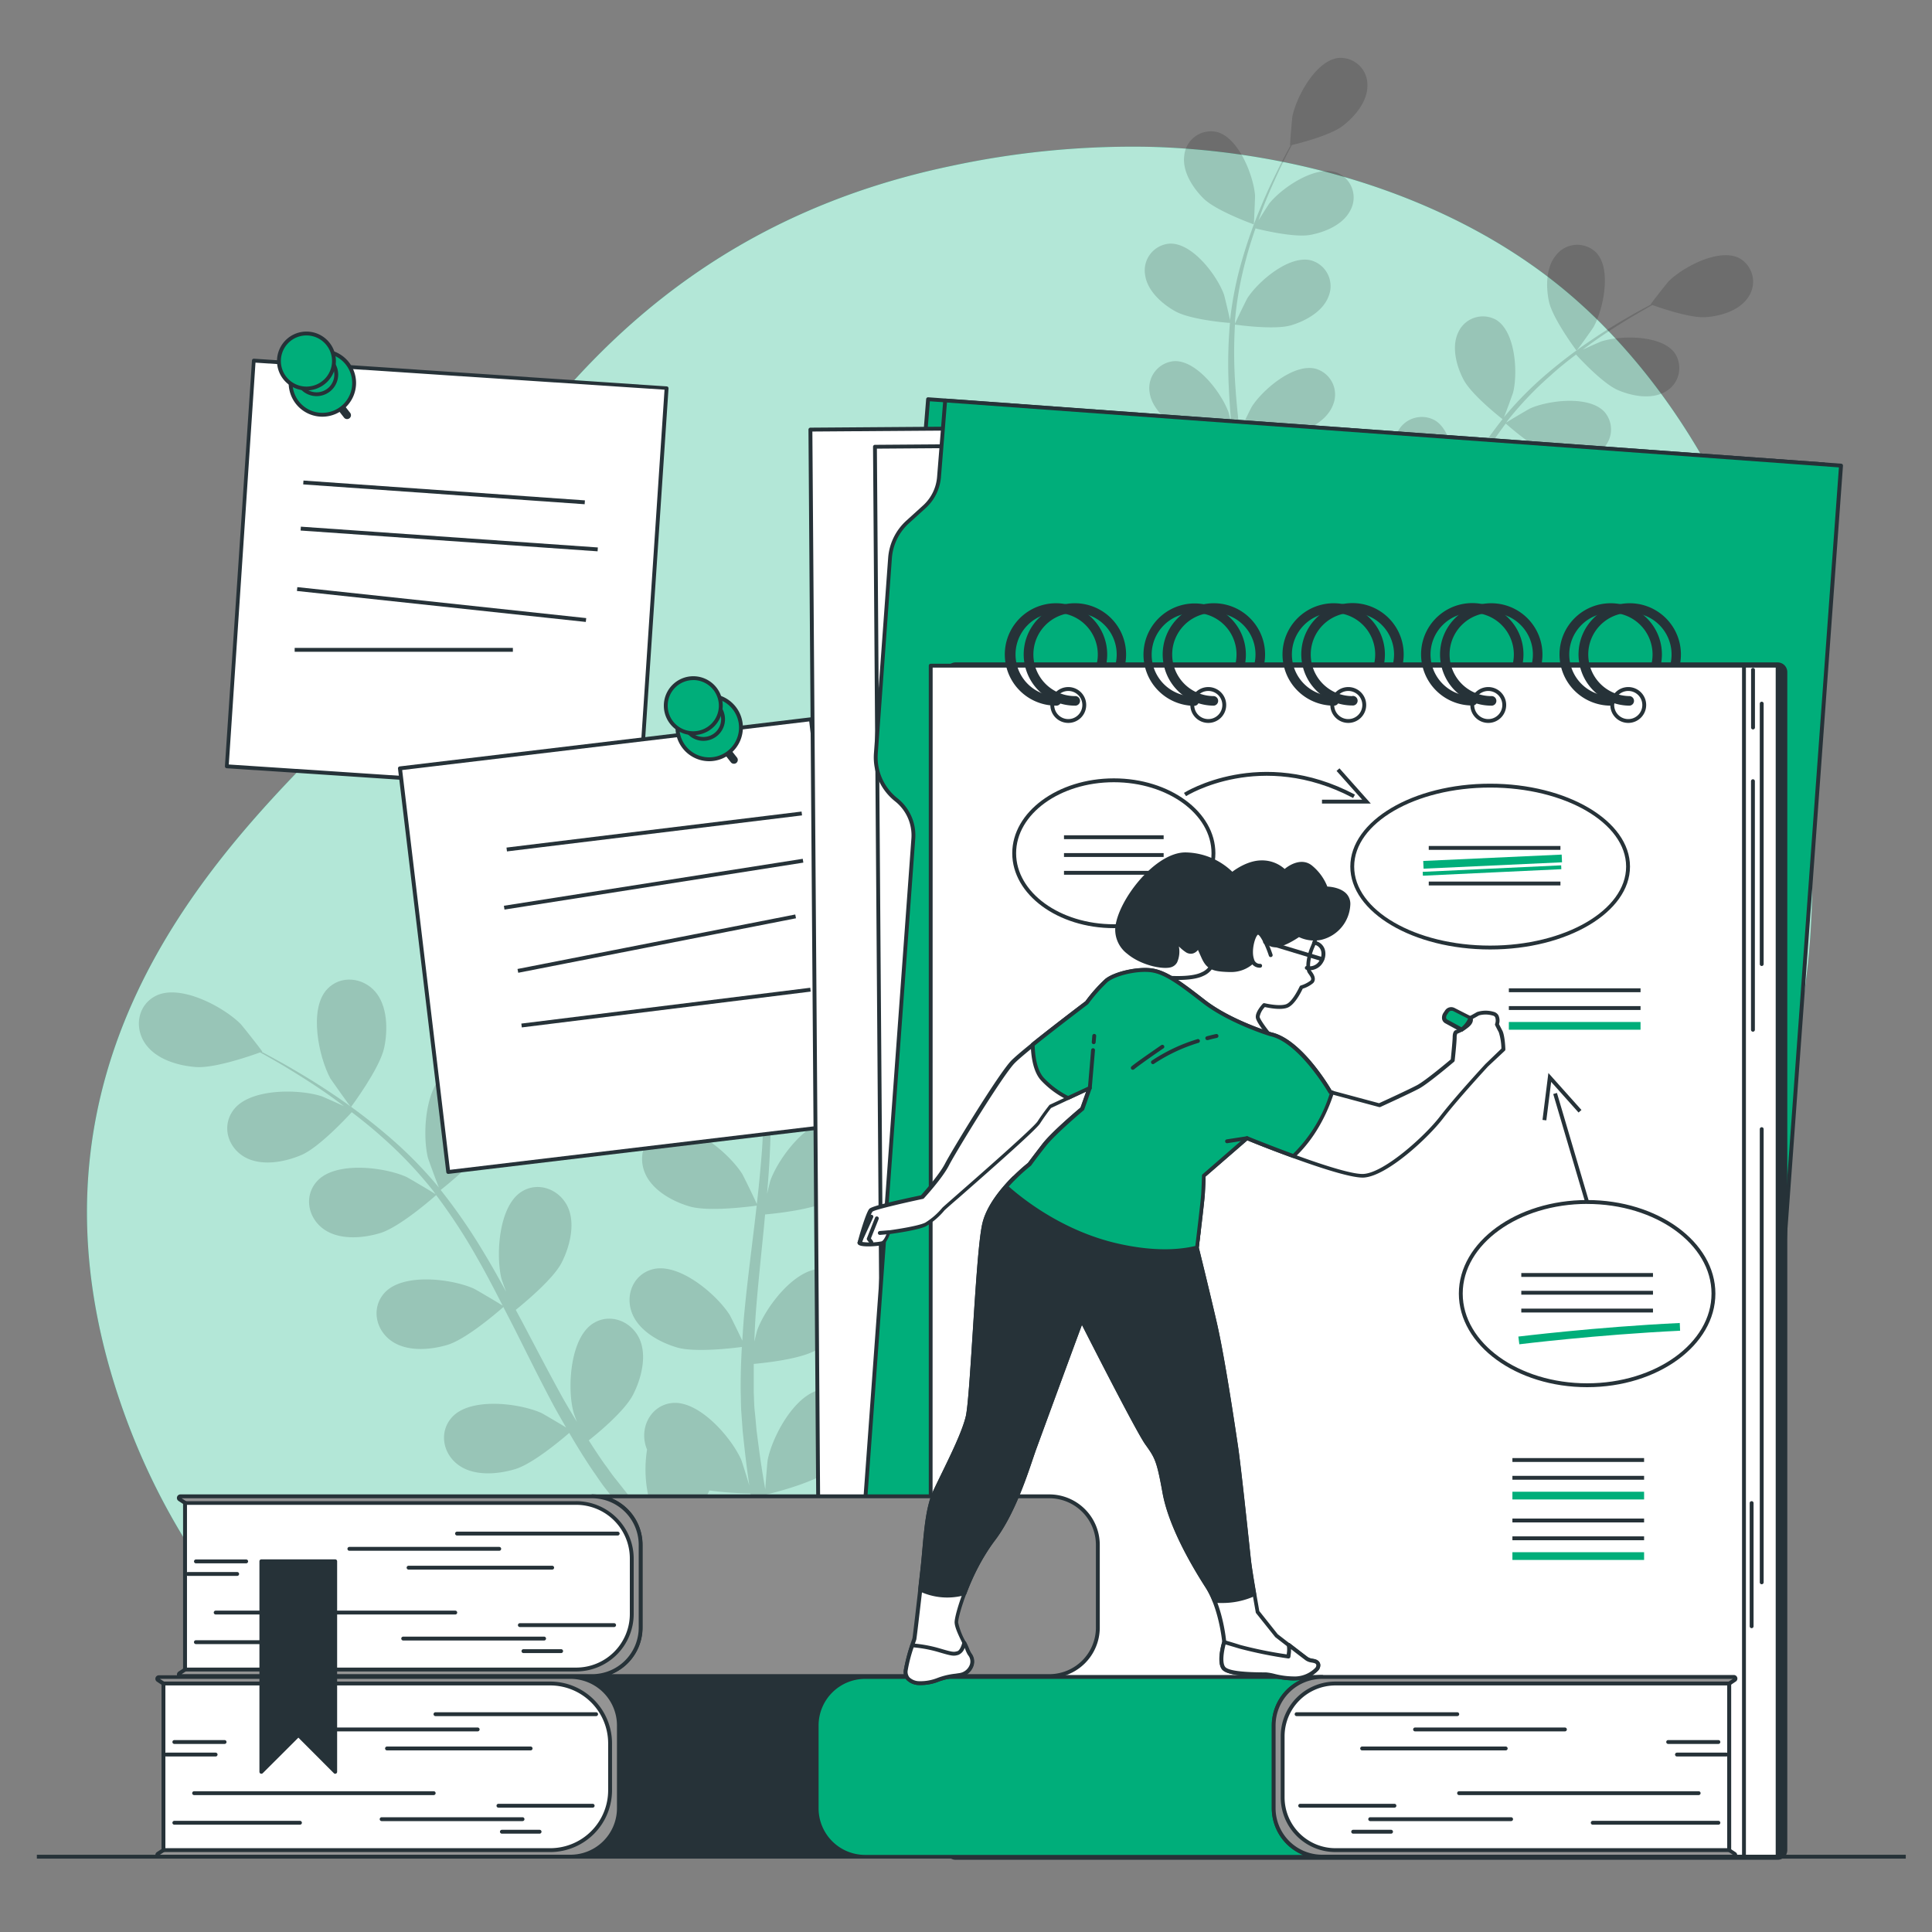 <svg xmlns="http://www.w3.org/2000/svg" viewBox="0 0 500 500"><rect x="0" y="0" width="500" height="500" fill="#808080" stroke="none"/><g id="freepik--background-simple--inject-227"><path d="M467.6,251.91c-4.93,41.8-24,90.41-62.14,112.73-57.59,33.75-52.77,85.64-165.19,108.2a231.3,231.3,0,0,1-49.85,4.71,194.65,194.65,0,0,1-24.46-2C94.51,465.12,46.43,415.46,28.79,355.5,5.58,276.66,51.93,225,82.65,193.94s53.23-128,163.57-151A223.75,223.75,0,0,1,297.45,38c39.26,1,82.08,13.86,111.71,40.76q3.33,3,6.5,6.28C456.84,127.33,474.34,194.92,467.6,251.91Z" style="fill:#00AE7A"></path><path d="M467.6,251.91c-4.93,41.8-24,90.41-62.14,112.73-57.59,33.75-52.77,85.64-165.19,108.2a231.3,231.3,0,0,1-49.85,4.71,194.65,194.65,0,0,1-24.46-2C94.51,465.12,46.43,415.46,28.79,355.5,5.58,276.66,51.93,225,82.65,193.94s53.23-128,163.57-151A223.75,223.75,0,0,1,297.45,38c39.26,1,82.08,13.86,111.71,40.76q3.33,3,6.5,6.28C456.84,127.33,474.34,194.92,467.6,251.91Z" style="fill:#fff;opacity:0.7"></path></g><g id="freepik--Floor--inject-227"><rect x="9.54" y="480.01" width="483.67" height="1" style="fill:#263238"></rect></g><g id="freepik--Plants--inject-227"><g style="opacity:0.15"><path d="M207,239.12c-3.94,3.88-15.63,8-15.64,8s-.41-8.53-.36-9.08c.5-6.29,5.18-18.14,12.06-19.76,5-1.16,9.38,2.55,10,7.39S210.38,235.81,207,239.12Z"></path><path d="M200,396.41c.05.28.11.54.16.82l-3.67,3.39c-.2-1.13-.41-2.28-.61-3.46-.58-3.35-1.13-6.94-1.67-10.64a89,89,0,0,1-10.64-.79c-2,4.95-9,12.55-9.91,13.52,2.28,2.45,4.53,4.8,6.69,7,1.48,1.51,2.91,2.95,4.31,4.33l-4.38,1.68c-1-1-1.95-2-2.95-3.11-2.33-2.47-4.78-5.16-7.26-7.95-1.14.74-10.51,6.69-15.65,7.43-4.67.67-10.8.23-14.34-3.28s-3.75-9.2.18-12.44c5.45-4.49,17.72-1,23,2.36.31.2,3.47,2.76,5.44,4.41-1-1.15-2-2.25-3-3.44-2-2.34-4-4.73-6.13-7.3q-1.47-1.92-3-3.87c-1-1.27-1.93-2.74-2.92-4.12-2.22-3.25-4.31-6.64-6.33-10.11-2.06,1.78-9.44,8-14,9.37s-10.63,1.87-14.67-1.06-5.1-8.53-1.71-12.33c4.71-5.27,17.36-3.71,23.13-1.16.36.16,4.29,2.47,6.43,3.77-1.21-2.09-2.42-4.18-3.57-6.34-3.31-6.23-6.47-12.64-9.66-19-1-1.95-2-3.89-3-5.83-.73.64-9.34,8.22-14.41,9.77-4.51,1.37-10.64,1.86-14.67-1.07s-5.1-8.53-1.71-12.33c4.71-5.27,17.35-3.71,23.12-1.15.44.19,6.09,3.51,7.49,4.42-2.18-4.27-4.39-8.52-6.74-12.61a147.11,147.11,0,0,0-10.47-16c-.34.3-9.29,8.25-14.49,9.83-4.51,1.37-10.63,1.87-14.67-1.06s-5.1-8.53-1.7-12.33c4.7-5.27,17.35-3.72,23.12-1.16.45.2,6.53,3.78,7.59,4.5-.23-.29-.42-.62-.65-.91A107.33,107.33,0,0,0,98.91,294.3c-2.62-2.36-5.26-4.47-7.88-6.47-1.51,1.65-8.52,9.13-13,11.07-4.33,1.86-10.37,3-14.7.55s-6-7.92-3-12.07c4.1-5.75,16.84-5.6,22.85-3.69.33.11,3.54,1.53,5.86,2.6-1.19-.88-2.41-1.81-3.57-2.64-4.35-3.1-8.53-5.67-12.24-7.92-2.13-1.26-4.07-2.36-5.91-3.37-2.33.85-11.77,4.14-16.59,3.79s-10.59-2.1-13.3-6.29-1.68-9.79,2.85-12.11c6.29-3.22,17.53,2.79,22,7.26.38.38,5.71,7.11,5.59,7.16l-.14.05c1.78.93,3.68,2,5.73,3.12,3.78,2.17,8,4.65,12.46,7.67a149.67,149.67,0,0,1,13.85,10.42,108.34,108.34,0,0,1,13.68,13.74c.05.05.09.12.14.18-.77-1.92-2.76-7.36-2.86-7.79-1.48-6.14-.73-18.86,5.3-22.54,4.34-2.66,9.7-.51,11.82,3.9s.57,10.43-1.6,14.62c-2.43,4.72-11.48,11.86-12.21,12.42a147.42,147.42,0,0,1,11.21,16.27c2,3.29,3.87,6.66,5.73,10.07-.62-1.68-1.16-3.19-1.21-3.41-1.48-6.13-.73-18.85,5.3-22.54,4.34-2.65,9.71-.5,11.82,3.9s.57,10.44-1.59,14.62-9.79,10.49-11.82,12.12c.69,1.31,1.41,2.62,2.1,3.93,3.33,6.32,6.62,12.64,10,18.75,1.2,2.15,2.46,4.22,3.72,6.3-.55-1.49-1-2.76-1-3-1.48-6.13-.73-18.85,5.3-22.54,4.35-2.65,9.71-.5,11.82,3.9s.57,10.44-1.59,14.63-9,9.87-11.46,11.81c1.35,2.09,2.7,4.19,4.11,6.16,1,1.32,1.85,2.65,2.92,3.93l3,3.8c2,2.34,4.12,4.78,6.16,7,1.41,1.56,2.78,3,4.16,4.51-1.22-2.12-3.53-6.34-3.68-6.71a32.51,32.51,0,0,1-1.58-16.31,9.08,9.08,0,0,1-.55-1.77c-1-4.78,1.95-9.74,7-10.28,7-.74,15.36,8.91,17.91,14.68.15.34,1.37,4.21,2.1,6.67-.2-1.51-.43-3-.62-4.53-.41-3.08-.73-6.16-1.09-9.48-.11-1.6-.23-3.22-.35-4.86s-.1-3.36-.16-5.05c-.06-3.94.07-7.92.29-11.94-2.69.36-12.28,1.47-16.82.12s-9.9-4.31-11.65-9,.46-9.93,5.38-11.22c6.83-1.8,16.53,6.47,19.93,11.79.21.33,2.22,4.42,3.28,6.69.15-2.41.29-4.82.53-7.26.67-7,1.57-14.12,2.43-21.2.27-2.17.51-4.33.76-6.49-1,.13-12.33,1.7-17.41.19-4.52-1.34-9.9-4.31-11.65-9s.45-9.93,5.38-11.22c6.83-1.8,16.52,6.47,19.92,11.79.26.4,3.14,6.29,3.8,7.82.55-4.77,1-9.53,1.35-14.24a146.83,146.83,0,0,0,.07-19.1c-.44.07-12.3,1.76-17.51.22-4.51-1.35-9.89-4.31-11.64-9s.45-9.92,5.37-11.22c6.84-1.8,16.53,6.48,19.93,11.79.27.42,3.36,6.76,3.84,7.94,0-.36,0-.75,0-1.12a108,108,0,0,0-3.39-18.84c-.88-3.42-1.92-6.64-3-9.74-2.18.54-12.15,2.91-17,2-4.63-.84-10.31-3.2-12.56-7.65s-.64-9.92,4.11-11.74c6.59-2.54,17.14,4.62,21.1,9.53.22.27,2.11,3.22,3.45,5.4-.51-1.4-1-2.85-1.52-4.18-1.92-5-4-9.43-5.84-13.36-1.08-2.22-2.1-4.21-3.07-6.06-2.41-.58-12.1-3.05-15.92-6s-7.68-7.59-7.63-12.58,4-9.1,9.06-8.53c7,.79,13.08,12,14.34,18.18.1.54.84,9.09.71,9.06l-.14,0c1,1.76,2,3.66,3.06,5.76,2,3.89,4.11,8.31,6.15,13.27a148.63,148.63,0,0,1,5.8,16.33,108.6,108.6,0,0,1,3.84,19c0,.07,0,.15,0,.23.42-2,1.76-7.66,1.92-8.08,2.15-5.93,9.79-16.13,16.85-15.88,5.09.19,8.38,4.94,7.71,9.77s-5.29,9-9.4,11.32c-4.64,2.6-16.12,3.56-17,3.63a147,147,0,0,1,.37,19.75c-.16,3.83-.44,7.69-.77,11.56.41-1.75.79-3.3.87-3.51,2.15-5.94,9.79-16.13,16.85-15.88,5.09.19,8.38,4.94,7.71,9.77s-5.28,9-9.39,11.32-14,3.35-16.54,3.58c-.15,1.49-.27,3-.42,4.45-.71,7.1-1.46,14.19-2,21.17-.18,2.45-.27,4.88-.37,7.31.37-1.55.69-2.85.76-3,2.15-5.93,9.8-16.13,16.86-15.87,5.08.18,8.37,4.93,7.7,9.77s-5.28,9-9.39,11.31-13,3.25-16.08,3.54c0,2.49,0,5,0,7.4.09,1.65.07,3.24.26,4.89s.31,3.25.46,4.86c.4,3.07.79,6.25,1.26,9.25.31,2.08.65,4.06,1,6.06.15-2.45.55-7.24.63-7.64,1.23-6.18,7.24-17.42,14.26-18.24,5-.59,9,3.61,9.09,8.49s-3.85,9.71-7.57,12.61c-4.09,3.19-14.85,5.82-16.19,6.14C198.78,390.18,199.36,393.39,200,396.41Z"></path><path d="M90.83,286.5c-.08.1-5-6.9-5.32-7.37-3-5.53-5.68-18-.84-23.14,3.49-3.71,9.23-3.05,12.43.64s3.31,9.91,2.33,14.52C98.28,276.57,90.83,286.49,90.83,286.5Z"></path></g><g style="opacity:0.15"><path d="M311.5,51.39c3.27,3.22,13,6.69,13,6.69s.34-7.09.3-7.54c-.42-5.22-4.31-15.07-10-16.41a6.94,6.94,0,0,0-8.31,6.13C305.92,44.37,308.71,48.64,311.5,51.39Z"></path><path d="M317.37,182c0,.24-.09.46-.13.69l3.05,2.81c.17-.94.33-1.89.5-2.87.48-2.79.94-5.77,1.39-8.83a75.48,75.48,0,0,0,8.84-.66c1.64,4.11,7.47,10.42,8.23,11.22-1.9,2-3.77,4-5.56,5.81-1.23,1.26-2.42,2.45-3.58,3.6l3.64,1.39,2.45-2.58c1.94-2.05,4-4.29,6-6.6.95.61,8.73,5.55,13,6.17,3.87.55,9,.19,11.91-2.73A6.94,6.94,0,0,0,367,179.1c-4.53-3.73-14.72-.87-19.13,2-.26.17-2.88,2.29-4.52,3.66.84-.95,1.66-1.86,2.51-2.85,1.7-1.94,3.33-3.93,5.1-6.07l2.47-3.21c.85-1.05,1.61-2.28,2.43-3.42,1.84-2.7,3.57-5.52,5.26-8.4,1.7,1.48,7.83,6.64,11.6,7.79s8.83,1.55,12.18-.89a7,7,0,0,0,1.42-10.24c-3.91-4.37-14.42-3.08-19.21-1-.3.14-3.56,2.05-5.34,3.13,1-1.74,2-3.47,3-5.26,2.76-5.18,5.38-10.5,8-15.81q1.22-2.43,2.45-4.84c.6.53,7.76,6.83,12,8.11,3.74,1.14,8.83,1.55,12.18-.88a7,7,0,0,0,1.42-10.24c-3.91-4.38-14.41-3.09-19.2-1-.36.16-5.06,2.92-6.22,3.67,1.81-3.55,3.64-7.07,5.59-10.47a122.46,122.46,0,0,1,8.7-13.27c.28.25,7.72,6.86,12,8.17,3.74,1.14,8.83,1.55,12.18-.88a6.94,6.94,0,0,0,1.42-10.24c-3.91-4.38-14.41-3.09-19.2-1-.38.16-5.43,3.13-6.31,3.74.19-.25.36-.52.55-.76a88,88,0,0,1,11-11.5c2.18-2,4.37-3.72,6.55-5.38,1.25,1.37,7.08,7.58,10.83,9.19,3.6,1.55,8.61,2.51,12.21.46a7,7,0,0,0,2.53-10c-3.41-4.78-14-4.65-19-3.06-.27.08-2.94,1.27-4.87,2.16,1-.74,2-1.51,3-2.2,3.61-2.57,7.08-4.71,10.17-6.57,1.76-1,3.38-2,4.9-2.8,1.94.7,9.78,3.43,13.78,3.14s8.8-1.74,11.05-5.22a7,7,0,0,0-2.37-10.06c-5.23-2.67-14.56,2.32-18.26,6-.32.32-4.75,5.91-4.65,6l.12,0c-1.48.77-3.06,1.62-4.76,2.59-3.14,1.8-6.66,3.87-10.34,6.37a123.94,123.94,0,0,0-11.51,8.65,91.43,91.43,0,0,0-11.36,11.41l-.12.16c.65-1.6,2.29-6.12,2.38-6.48,1.23-5.09.61-15.66-4.4-18.72a7,7,0,0,0-9.82,3.24c-1.79,3.74-.47,8.67,1.33,12.14,2,3.93,9.54,9.85,10.14,10.32a124.88,124.88,0,0,0-9.31,13.51c-1.64,2.73-3.21,5.54-4.75,8.37.51-1.4,1-2.65,1-2.84,1.23-5.09.6-15.65-4.4-18.71a7,7,0,0,0-9.82,3.23c-1.79,3.74-.47,8.67,1.32,12.15s8.13,8.71,9.82,10.06c-.58,1.09-1.17,2.17-1.75,3.27-2.76,5.24-5.49,10.49-8.33,15.56-1,1.79-2.05,3.51-3.09,5.24.45-1.24.82-2.29.86-2.46,1.23-5.09.61-15.66-4.4-18.72a7,7,0,0,0-9.82,3.24c-1.79,3.74-.47,8.67,1.33,12.14s7.51,8.21,9.51,9.82c-1.12,1.74-2.25,3.48-3.41,5.11-.82,1.09-1.54,2.21-2.43,3.26L348.59,174c-1.69,2-3.42,4-5.11,5.83-1.17,1.3-2.31,2.52-3.45,3.75,1-1.77,2.93-5.27,3.06-5.58a27.12,27.12,0,0,0,1.31-13.54,8.32,8.32,0,0,0,.45-1.47A7,7,0,0,0,339,154.4c-5.84-.61-12.75,7.4-14.87,12.19-.13.28-1.14,3.5-1.75,5.54.17-1.25.36-2.47.52-3.76.34-2.56.61-5.11.9-7.87.1-1.33.19-2.68.29-4s.09-2.79.14-4.2c.05-3.26-.06-6.57-.25-9.9,2.24.29,10.2,1.22,14,.09s8.22-3.58,9.68-7.45a7,7,0,0,0-4.47-9.33c-5.67-1.49-13.72,5.38-16.55,9.8-.17.27-1.84,3.67-2.72,5.55-.13-2-.25-4-.44-6-.56-5.84-1.3-11.73-2-17.61-.22-1.8-.42-3.6-.62-5.39.79.11,10.23,1.41,14.46.16,3.75-1.12,8.22-3.58,9.67-7.46a6.94,6.94,0,0,0-4.47-9.32c-5.67-1.49-13.72,5.38-16.54,9.79-.22.33-2.61,5.22-3.16,6.5-.45-4-.86-7.91-1.11-11.83A121.82,121.82,0,0,1,319.61,84c.37.06,10.22,1.46,14.54.18,3.75-1.12,8.22-3.58,9.67-7.46a6.93,6.93,0,0,0-4.46-9.32c-5.67-1.5-13.72,5.38-16.55,9.79-.22.35-2.79,5.61-3.19,6.6,0-.31,0-.63,0-.93a89.2,89.2,0,0,1,2.81-15.65c.73-2.84,1.6-5.51,2.49-8.1,1.81.45,10.09,2.42,14.11,1.69,3.85-.69,8.57-2.65,10.43-6.35a6.93,6.93,0,0,0-3.41-9.75c-5.48-2.11-14.23,3.84-17.52,7.91-.18.23-1.75,2.68-2.87,4.49.42-1.16.84-2.37,1.27-3.47,1.59-4.14,3.3-7.83,4.85-11.09.89-1.85,1.74-3.5,2.54-5,2-.48,10.06-2.53,13.23-5s6.38-6.3,6.33-10.44A6.94,6.94,0,0,0,346.39,15c-5.83.65-10.86,10-11.91,15.1-.09.44-.69,7.54-.59,7.52l.12,0c-.81,1.46-1.65,3-2.54,4.79-1.62,3.23-3.42,6.9-5.11,11a123.23,123.23,0,0,0-4.82,13.56,91.06,91.06,0,0,0-3.19,15.78,1.34,1.34,0,0,1,0,.2c-.34-1.69-1.46-6.37-1.59-6.72-1.78-4.92-8.13-13.39-14-13.18a6.94,6.94,0,0,0-6.4,8.12c.56,4.1,4.38,7.48,7.8,9.39,3.85,2.16,13.39,3,14.15,3a122.18,122.18,0,0,0-.31,16.4c.14,3.18.37,6.39.65,9.6-.35-1.45-.67-2.74-.73-2.92-1.79-4.92-8.13-13.39-14-13.18a7,7,0,0,0-6.4,8.11c.57,4.11,4.39,7.49,7.8,9.4s11.59,2.78,13.74,3c.12,1.23.22,2.46.35,3.69.59,5.9,1.21,11.79,1.63,17.58.16,2,.23,4.06.31,6.07-.31-1.28-.58-2.36-.63-2.52-1.79-4.93-8.14-13.4-14-13.19a7,7,0,0,0-6.4,8.12c.57,4.1,4.39,7.49,7.8,9.4s10.8,2.69,13.35,2.94c0,2.06,0,4.13,0,6.14-.08,1.37-.06,2.69-.22,4.06s-.25,2.7-.37,4c-.34,2.56-.67,5.2-1.06,7.69-.25,1.73-.53,3.37-.8,5-.13-2-.46-6-.53-6.34-1-5.14-6-14.47-11.84-15.15a6.94,6.94,0,0,0-7.55,7.05c-.07,4.14,3.2,8.07,6.28,10.47,3.4,2.65,12.34,4.84,13.45,5.1C318.34,176.84,317.86,179.51,317.37,182Z"></path><path d="M408,90.74c.07.08,4.2-5.73,4.42-6.12,2.53-4.59,4.72-15,.7-19.22a6.94,6.94,0,0,0-10.32.53c-2.72,3.13-2.75,8.23-1.94,12.06C401.81,82.49,408,90.73,408,90.74Z"></path></g></g><g id="freepik--Notes--inject-227"><rect x="62.05" y="96.79" width="107.09" height="105.2" transform="translate(10.16 -7.33) rotate(3.8)" style="fill:#fff"></rect><path d="M165.54,205.92h0l-106.86-7.1a.5.5,0,0,1-.47-.53l7-105a.47.47,0,0,1,.17-.34.48.48,0,0,1,.36-.12L172.55,100a.49.49,0,0,1,.46.53l-7,105a.51.51,0,0,1-.17.35A.5.5,0,0,1,165.54,205.92ZM59.21,197.85l105.86,7,6.91-104-105.86-7Z" style="fill:#263238"></path><rect x="114.43" y="90.92" width="1" height="73.02" transform="translate(-20.27 233.12) rotate(-85.97)" style="fill:#263238"></rect><rect x="115.07" y="100.88" width="1" height="76.86" transform="matrix(0.07, -1, 1, 0.07, -31.14, 245.31)" style="fill:#263238"></rect><rect x="113.79" y="118.88" width="1" height="75.19" transform="translate(-53.49 253.41) rotate(-83.88)" style="fill:#263238"></rect><rect x="76.26" y="167.68" width="56.47" height="1" style="fill:#263238"></rect><rect x="109.39" y="192.13" width="107.09" height="105.2" transform="translate(-27.88 21.06) rotate(-6.81)" style="fill:#fff"></rect><path d="M116,303.8a.5.5,0,0,1-.5-.44L103,198.91a.53.53,0,0,1,.1-.37.58.58,0,0,1,.34-.19l106.34-12.7a.49.49,0,0,1,.55.44l12.48,104.45a.5.5,0,0,1-.1.37.52.52,0,0,1-.34.18L116.07,303.8ZM104.08,199.29l12.36,103.46,105.35-12.59L209.43,186.7Z" style="fill:#263238"></path><rect x="130.85" y="214.69" width="76.93" height="1" transform="translate(-24.82 22.1) rotate(-6.96)" style="fill:#263238"></rect><rect x="130.01" y="228.33" width="78.29" height="1" transform="translate(-33.47 29.03) rotate(-8.93)" style="fill:#263238"></rect><rect x="133.33" y="243.73" width="73.25" height="1" transform="translate(-43.83 37.27) rotate(-11.1)" style="fill:#263238"></rect><rect x="134.69" y="260.26" width="75.34" height="1" transform="translate(-30.78 23.2) rotate(-7.07)" style="fill:#263238"></rect><path d="M89.83,108.46a1,1,0,0,1-.79-.38L86.63,105a1,1,0,0,1,1.57-1.24l2.41,3.07a1,1,0,0,1-.16,1.41A1,1,0,0,1,89.83,108.46Z" style="fill:#263238"></path><circle cx="83.43" cy="99.12" r="8.22" transform="translate(-45.65 88.03) rotate(-45)" style="fill:#00AE7A"></circle><path d="M83.43,107.84a8.72,8.72,0,1,1,8.72-8.72A8.74,8.74,0,0,1,83.43,107.84Zm0-16.44a7.72,7.72,0,1,0,7.72,7.72A7.73,7.73,0,0,0,83.43,91.4Z" style="fill:#263238"></path><path d="M87,96.94a5.09,5.09,0,1,1-5.08-5.09A5.08,5.08,0,0,1,87,96.94Z" style="fill:#00AE7A"></path><path d="M81.94,102.52a5.59,5.59,0,1,1,5.58-5.58A5.59,5.59,0,0,1,81.94,102.52Zm0-10.17a4.59,4.59,0,1,0,4.58,4.59A4.6,4.6,0,0,0,81.94,92.35Z" style="fill:#263238"></path><path d="M86.43,93.43a7.13,7.13,0,1,1-7.13-7.12A7.13,7.13,0,0,1,86.43,93.43Z" style="fill:#00AE7A"></path><path d="M79.3,101.05a7.62,7.62,0,1,1,7.63-7.62A7.63,7.63,0,0,1,79.3,101.05Zm0-14.24a6.62,6.62,0,1,0,6.63,6.62A6.63,6.63,0,0,0,79.3,86.81Z" style="fill:#263238"></path><path d="M189.94,197.66a1,1,0,0,1-.79-.38l-2.41-3.07a1,1,0,1,1,1.57-1.23l2.42,3.07a1,1,0,0,1-.17,1.4A1,1,0,0,1,189.94,197.66Z" style="fill:#263238"></path><circle cx="183.55" cy="188.32" r="8.22" transform="translate(-42.02 323.5) rotate(-76.67)" style="fill:#00AE7A"></circle><path d="M183.55,197a8.72,8.72,0,1,1,8.71-8.72A8.73,8.73,0,0,1,183.55,197Zm0-16.44a7.72,7.72,0,1,0,7.71,7.72A7.72,7.72,0,0,0,183.55,180.6Z" style="fill:#263238"></path><path d="M187.13,186.14a5.09,5.09,0,1,1-5.08-5.09A5.07,5.07,0,0,1,187.13,186.14Z" style="fill:#00AE7A"></path><path d="M182.05,191.73a5.59,5.59,0,1,1,5.58-5.59A5.6,5.6,0,0,1,182.05,191.73Zm0-10.18a4.59,4.59,0,1,0,4.58,4.59A4.6,4.6,0,0,0,182.05,181.55Z" style="fill:#263238"></path><path d="M186.54,182.63a7.13,7.13,0,1,1-7.12-7.12A7.12,7.12,0,0,1,186.54,182.63Z" style="fill:#00AE7A"></path><path d="M179.42,190.25a7.62,7.62,0,1,1,7.62-7.62A7.62,7.62,0,0,1,179.42,190.25Zm0-14.24a6.62,6.62,0,1,0,6.62,6.62A6.63,6.63,0,0,0,179.42,176Z" style="fill:#263238"></path></g><g id="freepik--Folder--inject-227"><path d="M240.19,103.32l-1.59,19.77a11.76,11.76,0,0,1-3.81,7.76l-4.31,3.91a14,14,0,0,0-4.56,9.35l-3.67,50.57a14,14,0,0,0,5.27,12h0a11.72,11.72,0,0,1,4.42,10.06L214.11,462,446,478.89,472,120.17Z" style="fill:#00AE7A"></path><path d="M446,479.39h0L214.07,462.53a.51.51,0,0,1-.34-.17.48.48,0,0,1-.12-.36l17.84-245.29a11.27,11.27,0,0,0-4.24-9.64,14.48,14.48,0,0,1-5.46-12.42l3.67-50.57a14.49,14.49,0,0,1,4.72-9.69l4.31-3.91a11.24,11.24,0,0,0,3.65-7.43l1.59-19.77a.5.5,0,0,1,.54-.46l231.84,16.86a.51.51,0,0,1,.47.53L446.45,478.93A.5.5,0,0,1,446,479.39ZM214.64,461.57l230.85,16.79,26-357.72L240.65,103.85l-1.55,19.28a12.17,12.17,0,0,1-4,8.09l-4.31,3.91a13.44,13.44,0,0,0-4.39,9l-3.67,50.57a13.47,13.47,0,0,0,5.08,11.57,12.23,12.23,0,0,1,4.61,10.49Z" style="fill:#263238"></path><rect x="210.95" y="110.91" width="79.58" height="335.99" transform="translate(-2.02 1.83) rotate(-0.42)" style="fill:#fff"></rect><path d="M212.17,447.68a.5.5,0,0,1-.5-.5l-2.44-336a.51.51,0,0,1,.5-.5l79.58-.58a.67.67,0,0,1,.35.15.51.51,0,0,1,.15.35l2.44,336a.51.51,0,0,1-.5.5l-79.57.58Zm-1.93-336,2.43,335,78.57-.57-2.43-335Z" style="fill:#263238"></path><rect x="227.66" y="115.34" width="79.58" height="335.99" transform="translate(-2.05 1.95) rotate(-0.42)" style="fill:#fff"></rect><path d="M228.88,452.11a.49.49,0,0,1-.5-.49l-2.44-336a.5.5,0,0,1,.14-.35.49.49,0,0,1,.36-.15l79.57-.58h0a.5.5,0,0,1,.5.5L309,451a.52.52,0,0,1-.14.36.53.53,0,0,1-.36.15l-79.57.57Zm-1.94-336,2.43,335,78.58-.57-2.43-335Z" style="fill:#263238"></path><path d="M244.61,103.64,243,123.41a11.76,11.76,0,0,1-3.81,7.76l-4.31,3.91a14.08,14.08,0,0,0-4.56,9.36L226.67,195a14,14,0,0,0,5.27,12h0a11.76,11.76,0,0,1,4.43,10.06L218.53,462.35l231.84,16.86L476.46,120.5Z" style="fill:#00AE7A"></path><path d="M450.37,479.71h0L218.49,462.85a.51.51,0,0,1-.34-.17.52.52,0,0,1-.12-.36L235.87,217a11.24,11.24,0,0,0-4.24-9.63A14.5,14.5,0,0,1,226.17,195l3.68-50.57a14.45,14.45,0,0,1,4.71-9.69l4.31-3.91a11.19,11.19,0,0,0,3.65-7.42l1.59-19.78a.5.5,0,0,1,.54-.46L476.49,120a.5.5,0,0,1,.47.53L450.87,479.25A.5.5,0,0,1,450.37,479.71Zm-231.3-17.82,230.84,16.79,26-357.72L245.07,104.17l-1.55,19.29a12.17,12.17,0,0,1-4,8.08l-4.31,3.91a13.53,13.53,0,0,0-4.39,9L227.17,195a13.47,13.47,0,0,0,5.08,11.57,12.23,12.23,0,0,1,4.61,10.49Z" style="fill:#263238"></path></g><g id="freepik--Notebook--inject-227"><rect x="247.33" y="173.93" width="212.72" height="304.88" style="fill:#fff"></rect><path d="M460.05,481.31H247.33a2.5,2.5,0,0,1-2.5-2.5V173.93a2.5,2.5,0,0,1,2.5-2.5H460.05a2.5,2.5,0,0,1,2.5,2.5V478.81A2.5,2.5,0,0,1,460.05,481.31Zm-210.22-5H457.55V176.43H249.83Z" style="fill:#263238"></path><rect x="249.59" y="172.28" width="210.46" height="308.23" style="fill:#fff"></rect><path d="M460.05,481H249.59a.5.5,0,0,1-.5-.5V172.28a.5.5,0,0,1,.5-.5H460.05a.5.5,0,0,1,.5.5V480.51A.5.5,0,0,1,460.05,481Zm-210-1H459.55V172.78H250.09Z" style="fill:#263238"></path><path d="M453.68,188.78a.5.5,0,0,1-.5-.5V173.35a.5.5,0,0,1,.5-.5.51.51,0,0,1,.5.5v14.93A.51.51,0,0,1,453.68,188.78Z" style="fill:#263238"></path><path d="M455.93,250a.5.5,0,0,1-.5-.5V182.1a.51.51,0,0,1,.5-.5.5.5,0,0,1,.5.5v67.41A.5.5,0,0,1,455.93,250Z" style="fill:#263238"></path><path d="M453.66,267a.5.5,0,0,1-.5-.5V202.17a.5.5,0,0,1,.5-.5.5.5,0,0,1,.5.5v64.32A.5.5,0,0,1,453.66,267Z" style="fill:#263238"></path><path d="M455.93,410a.5.5,0,0,1-.5-.5V292.22a.51.51,0,0,1,.5-.5.5.5,0,0,1,.5.5V409.54A.5.5,0,0,1,455.93,410Z" style="fill:#263238"></path><path d="M453.32,421.37a.5.5,0,0,1-.5-.5V389a.5.5,0,0,1,1,0v31.91A.5.5,0,0,1,453.32,421.37Z" style="fill:#263238"></path><rect x="240.87" y="172.28" width="210.46" height="308.23" style="fill:#fff"></rect><path d="M451.34,481H240.87a.5.5,0,0,1-.5-.5V172.28a.5.5,0,0,1,.5-.5H451.34a.5.5,0,0,1,.5.5V480.51A.5.5,0,0,1,451.34,481Zm-210-1H450.84V172.78H241.37Z" style="fill:#263238"></path><circle cx="276.48" cy="182.45" r="4.13" style="fill:#fff"></circle><path d="M276.48,187.09a4.64,4.64,0,1,1,4.63-4.64A4.63,4.63,0,0,1,276.48,187.09Zm0-8.27a3.64,3.64,0,1,0,3.63,3.63A3.64,3.64,0,0,0,276.48,178.82Z" style="fill:#263238"></path><circle cx="312.71" cy="182.45" r="4.13" style="fill:#fff"></circle><path d="M312.71,187.09a4.64,4.64,0,1,1,4.63-4.64A4.63,4.63,0,0,1,312.71,187.09Zm0-8.27a3.64,3.64,0,1,0,3.63,3.63A3.64,3.64,0,0,0,312.71,178.82Z" style="fill:#263238"></path><circle cx="348.94" cy="182.45" r="4.13" style="fill:#fff"></circle><path d="M348.94,187.09a4.64,4.64,0,1,1,4.63-4.64A4.64,4.64,0,0,1,348.94,187.09Zm0-8.27a3.64,3.64,0,1,0,3.63,3.63A3.64,3.64,0,0,0,348.94,178.82Z" style="fill:#263238"></path><circle cx="385.17" cy="182.45" r="4.13" style="fill:#fff"></circle><path d="M385.17,187.09a4.64,4.64,0,1,1,4.63-4.64A4.63,4.63,0,0,1,385.17,187.09Zm0-8.27a3.64,3.64,0,1,0,3.63,3.63A3.64,3.64,0,0,0,385.17,178.82Z" style="fill:#263238"></path><circle cx="421.4" cy="182.45" r="4.13" style="fill:#fff"></circle><path d="M421.4,187.09a4.64,4.64,0,1,1,4.63-4.64A4.64,4.64,0,0,1,421.4,187.09Zm0-8.27a3.64,3.64,0,1,0,3.63,3.63A3.64,3.64,0,0,0,421.4,178.82Z" style="fill:#263238"></path><path d="M273.33,158.6a10.78,10.78,0,0,1,10.78,10.77,10.51,10.51,0,0,1-.22,2.17,1.18,1.18,0,0,0,.05.65h2.33c0-.05,0-.1,0-.15a13.25,13.25,0,1,0-13,10.58,1.24,1.24,0,1,0,0-2.47,10.78,10.78,0,0,1,0-21.55Z" style="fill:#263238"></path><path d="M278.25,180.15A10.78,10.78,0,1,1,289,169.37a10.68,10.68,0,0,1-.22,2.18,1.26,1.26,0,0,0,.05.64h2.33c0-.05,0-.1,0-.15a13.25,13.25,0,1,0-13,10.58,1.24,1.24,0,1,0,0-2.47Z" style="fill:#263238"></path><path d="M309.23,158.6a10.78,10.78,0,0,1,10.55,13,1.26,1.26,0,0,0,.05.64h2.33a.88.88,0,0,0,0-.15,13.25,13.25,0,1,0-13,10.58,1.24,1.24,0,0,0,0-2.47,10.78,10.78,0,1,1,0-21.55Z" style="fill:#263238"></path><path d="M314.15,180.15a10.78,10.78,0,1,1,10.77-10.78,10.51,10.51,0,0,1-.22,2.17,1.29,1.29,0,0,0,.05.65h2.33a.88.88,0,0,0,.05-.15,13.25,13.25,0,1,0-13,10.58,1.24,1.24,0,0,0,0-2.47Z" style="fill:#263238"></path><path d="M345.12,180.15a10.78,10.78,0,1,1,10.78-10.78,11.43,11.43,0,0,1-.22,2.18,1.14,1.14,0,0,0,.15.85H358a1.13,1.13,0,0,0,.14-.36,13.25,13.25,0,1,0-13,10.58,1.24,1.24,0,1,0,0-2.47Z" style="fill:#263238"></path><path d="M350,180.15a10.78,10.78,0,1,1,10.78-10.78,11.25,11.25,0,0,1-.22,2.17,1.16,1.16,0,0,0,.15.86h2.13A1.13,1.13,0,0,0,363,172a13.25,13.25,0,1,0-13,10.58,1.24,1.24,0,1,0,0-2.47Z" style="fill:#263238"></path><path d="M381,180.15a10.78,10.78,0,1,1,10.78-10.78,10.51,10.51,0,0,1-.22,2.17,1.24,1.24,0,0,0,.15.87h2.13A1.09,1.09,0,0,0,394,172a13.25,13.25,0,1,0-13,10.58,1.24,1.24,0,1,0,0-2.47Z" style="fill:#263238"></path><path d="M385.93,180.15a10.78,10.78,0,1,1,10.78-10.78,10.44,10.44,0,0,1-.22,2.17,1.24,1.24,0,0,0,.15.87h2.13a1.09,1.09,0,0,0,.14-.37,13.25,13.25,0,1,0-13,10.58,1.24,1.24,0,1,0,0-2.47Z" style="fill:#263238"></path><path d="M416.91,180.15a10.78,10.78,0,1,1,10.77-10.78,10.44,10.44,0,0,1-.22,2.17,1.25,1.25,0,0,0,0,.58h2.37l0-.08a14,14,0,0,0,.27-2.67,13.25,13.25,0,1,0-13.25,13.25,1.24,1.24,0,0,0,0-2.47Z" style="fill:#263238"></path><path d="M421.83,180.15a10.78,10.78,0,1,1,10.77-10.78,10.44,10.44,0,0,1-.22,2.17,1.25,1.25,0,0,0,0,.58h2.37l0-.08a13.25,13.25,0,1,0-13,10.58,1.24,1.24,0,0,0,0-2.47Z" style="fill:#263238"></path><path d="M385.65,245.72c-19.95,0-36.19-9.62-36.19-21.45s16.24-21.45,36.19-21.45,36.19,9.62,36.19,21.45S405.6,245.72,385.65,245.72Zm0-41.9c-19.4,0-35.19,9.17-35.19,20.45s15.79,20.45,35.19,20.45,35.19-9.17,35.19-20.45S405.05,203.82,385.65,203.82Z" style="fill:#263238"></path><path d="M410.75,359c-18.31,0-33.2-10.87-33.2-24.22s14.89-24.21,33.2-24.21,33.19,10.86,33.19,24.21S429.05,359,410.75,359Zm0-47.43c-17.75,0-32.2,10.41-32.2,23.21S393,358,410.75,358s32.19-10.42,32.19-23.22S428.5,311.58,410.75,311.58Z" style="fill:#263238"></path><path d="M288.26,240.2c-14.5,0-26.29-8.7-26.29-19.38s11.79-19.38,26.29-19.38,26.28,8.69,26.28,19.38S302.75,240.2,288.26,240.2Zm0-37.76c-13.95,0-25.29,8.24-25.29,18.38s11.34,18.38,25.29,18.38,25.28-8.25,25.28-18.38S302.2,202.44,288.26,202.44Z" style="fill:#263238"></path><rect x="390.49" y="255.78" width="34.08" height="1" style="fill:#263238"></rect><rect x="390.49" y="260.38" width="34.08" height="1" style="fill:#263238"></rect><rect x="390.49" y="264.49" width="34.08" height="2" style="fill:#00AE7A"></rect><rect x="393.71" y="329.46" width="34.08" height="1" style="fill:#263238"></rect><rect x="393.71" y="334.06" width="34.08" height="1" style="fill:#263238"></rect><rect x="393.71" y="338.67" width="34.08" height="1" style="fill:#263238"></rect><path d="M393.2,347.9l-.25-2c.19,0,19.91-2.47,41.77-3.51l.09,2C413,345.44,393.39,347.88,393.2,347.9Z" style="fill:#00AE7A"></path><rect x="369.76" y="218.94" width="34.08" height="1" style="fill:#263238"></rect><rect x="368.36" y="221.99" width="35.87" height="2" transform="translate(-9.83 17.96) rotate(-2.63)" style="fill:#00AE7A"></rect><rect x="368.19" y="224.81" width="35.87" height="1" transform="translate(-10.14 18.35) rotate(-2.69)" style="fill:#00AE7A"></rect><rect x="369.76" y="228.15" width="34.08" height="1" style="fill:#263238"></rect><rect x="391.41" y="377.35" width="34.08" height="1" style="fill:#263238"></rect><rect x="391.41" y="381.95" width="34.08" height="1" style="fill:#263238"></rect><rect x="391.41" y="386.06" width="34.08" height="2" style="fill:#00AE7A"></rect><rect x="391.41" y="393" width="34.08" height="1" style="fill:#263238"></rect><rect x="391.41" y="397.61" width="34.08" height="1" style="fill:#263238"></rect><rect x="391.41" y="401.71" width="34.08" height="2" style="fill:#00AE7A"></rect><rect x="275.36" y="216.17" width="25.79" height="1" style="fill:#263238"></rect><rect x="275.36" y="220.78" width="25.79" height="1" style="fill:#263238"></rect><rect x="275.36" y="225.38" width="25.79" height="1" style="fill:#263238"></rect><rect x="406.1" y="282.39" width="1" height="29.29" transform="translate(-67.44 127.22) rotate(-16.44)" style="fill:#263238"></rect><polygon points="400.19 289.95 399.2 289.83 400.72 277.69 409.28 287.26 408.53 287.92 401.44 279.99 400.19 289.95" style="fill:#263238"></polygon><path d="M350.19,206.52c-23.85-12.6-43.05-.6-43.24-.48l-.54-.84c.19-.13,19.87-12.44,44.25.44Z" style="fill:#263238"></path><polygon points="354.76 207.96 342.13 207.96 342.13 206.96 352.53 206.96 345.9 199.51 346.65 198.84 354.76 207.96" style="fill:#263238"></polygon></g><g id="freepik--Books--inject-227"><path d="M160.21,468V446.54A12.54,12.54,0,0,0,147.67,434H266a12.55,12.55,0,0,1,12.55,12.55V468A12.55,12.55,0,0,1,266,480.51H147.67A12.54,12.54,0,0,0,160.21,468Z" style="fill:#263238"></path><path d="M266,481H147.67a.5.5,0,0,1-.5-.5.5.5,0,0,1,.5-.5,12.05,12.05,0,0,0,12-12.05V446.54a12.06,12.06,0,0,0-12-12.05.5.5,0,0,1-.5-.5.5.5,0,0,1,.5-.5H266A13.07,13.07,0,0,1,279,446.54V468A13.07,13.07,0,0,1,266,481Zm-113.32-1H266A12.06,12.06,0,0,0,278,468V446.54A12.07,12.07,0,0,0,266,434.49H152.67a13.07,13.07,0,0,1,8,12.05V468A13.07,13.07,0,0,1,152.67,480Z" style="fill:#263238"></path><path d="M42.3,435.69l-1.41-.92a.42.42,0,0,1,.23-.78H147.67a12.54,12.54,0,0,1,12.54,12.55V468a12.54,12.54,0,0,1-12.54,12.55H41.12a.42.42,0,0,1-.23-.77l1.41-.93Z" style="fill:#949494"></path><path d="M147.67,481H41.12a.92.92,0,0,1-.5-1.69l1.18-.78V436l-1.18-.78a.9.9,0,0,1-.38-1,.92.92,0,0,1,.88-.66H147.67a13.06,13.06,0,0,1,13,13.05V468A13.06,13.06,0,0,1,147.67,481ZM41.39,480H147.67a12.05,12.05,0,0,0,12-12.05V446.54a12.06,12.06,0,0,0-12-12.05H41.39l1.19.78a.51.51,0,0,1,.22.42v43.12a.5.5,0,0,1-.22.42Z" style="fill:#263238"></path><path d="M57.75,435.69H157.89a0,0,0,0,1,0,0v43.12a0,0,0,0,1,0,0H57.75A15.45,15.45,0,0,1,42.3,463.36V451.14A15.45,15.45,0,0,1,57.75,435.69Z" transform="translate(200.19 914.51) rotate(180)" style="fill:#fff"></path><path d="M142.44,479.31H42.3a.5.5,0,0,1-.5-.5V435.69a.51.51,0,0,1,.5-.5H142.44a16,16,0,0,1,15.95,15.95v12.22A16,16,0,0,1,142.44,479.31Zm-99.64-1h99.64a15,15,0,0,0,14.95-14.95V451.14a15,15,0,0,0-14.95-14.95H42.8Z" style="fill:#263238"></path><path d="M154.27,444.13H112.7a.5.5,0,0,1,0-1h41.57a.5.5,0,0,1,0,1Z" style="fill:#263238"></path><path d="M123.62,448.08H84.83a.51.51,0,0,1-.5-.5.5.5,0,0,1,.5-.5h38.79a.5.5,0,0,1,.5.5A.51.51,0,0,1,123.62,448.08Z" style="fill:#263238"></path><path d="M137.32,453H100.16a.5.5,0,0,1-.5-.5.5.5,0,0,1,.5-.5h37.16a.5.5,0,0,1,.5.5A.5.5,0,0,1,137.32,453Z" style="fill:#263238"></path><path d="M153.34,467.82H129a.5.5,0,0,1-.5-.5.5.5,0,0,1,.5-.5h24.38a.5.5,0,0,1,.5.5A.5.5,0,0,1,153.34,467.82Z" style="fill:#263238"></path><path d="M135.23,471.3H98.77a.5.5,0,0,1-.5-.5.5.5,0,0,1,.5-.5h36.46a.5.5,0,0,1,.5.5A.5.5,0,0,1,135.23,471.3Z" style="fill:#263238"></path><path d="M139.64,474.55h-9.75a.5.5,0,0,1-.5-.5.5.5,0,0,1,.5-.5h9.75a.5.5,0,0,1,.5.5A.5.5,0,0,1,139.64,474.55Z" style="fill:#263238"></path><path d="M112.24,464.57h-62a.5.5,0,0,1-.5-.5.5.5,0,0,1,.5-.5h62a.5.5,0,0,1,.5.5A.51.51,0,0,1,112.24,464.57Z" style="fill:#263238"></path><path d="M55.8,454.58H43a.5.5,0,0,1,0-1H55.8a.5.5,0,1,1,0,1Z" style="fill:#263238"></path><path d="M58.12,451.33h-13a.5.5,0,0,1-.5-.5.5.5,0,0,1,.5-.5h13a.5.5,0,0,1,.5.5A.5.5,0,0,1,58.12,451.33Z" style="fill:#263238"></path><path d="M77.63,472.23H45.12a.5.5,0,0,1,0-1H77.63a.5.5,0,0,1,0,1Z" style="fill:#263238"></path><path d="M165.8,421.22V399.8a12.55,12.55,0,0,0-12.55-12.55H271.57a12.55,12.55,0,0,1,12.55,12.55v21.42a12.55,12.55,0,0,1-12.55,12.55H153.25A12.55,12.55,0,0,0,165.8,421.22Z" style="fill:#8c8c8c"></path><path d="M271.57,434.27H153.25a.5.5,0,0,1,0-1,12.06,12.06,0,0,0,12.05-12V399.8a12.07,12.07,0,0,0-12.05-12.05.5.5,0,0,1-.5-.5.5.5,0,0,1,.5-.5H271.57a13.07,13.07,0,0,1,13.05,13.05v21.42A13.06,13.06,0,0,1,271.57,434.27Zm-113.31-1H271.57a12.06,12.06,0,0,0,12.05-12V399.8a12.07,12.07,0,0,0-12.05-12.05H158.26a13.08,13.08,0,0,1,8,12.05v21.42A13.08,13.08,0,0,1,158.26,433.27Z" style="fill:#263238"></path><path d="M47.89,389,46.47,388a.42.42,0,0,1,.23-.77H153.25A12.55,12.55,0,0,1,165.8,399.8v21.42a12.55,12.55,0,0,1-12.55,12.55H46.7a.42.42,0,0,1-.23-.77l1.42-.93Z" style="fill:#949494"></path><path d="M153.25,434.27H46.7a.91.91,0,0,1-.88-.66.93.93,0,0,1,.38-1l1.19-.78V389.22l-1.19-.78a.92.92,0,0,1,.5-1.69H153.25A13.07,13.07,0,0,1,166.3,399.8v21.42A13.07,13.07,0,0,1,153.25,434.27ZM47,433.27H153.25a12.06,12.06,0,0,0,12.05-12V399.8a12.07,12.07,0,0,0-12.05-12.05H47l1.19.78a.52.52,0,0,1,.23.42v43.12a.5.5,0,0,1-.23.42Zm-.27-45.52Z" style="fill:#263238"></path><path d="M62.26,389H163.47a0,0,0,0,1,0,0v43.12a0,0,0,0,1,0,0H62.26A14.37,14.37,0,0,1,47.89,417.7V403.32A14.37,14.37,0,0,1,62.26,389Z" transform="translate(211.36 821.02) rotate(180)" style="fill:#fff"></path><path d="M149.1,432.57H47.89a.5.5,0,0,1-.5-.5V389a.5.5,0,0,1,.5-.5H149.1A14.89,14.89,0,0,1,164,403.32V417.7A14.89,14.89,0,0,1,149.1,432.57Zm-100.71-1H149.1A13.88,13.88,0,0,0,163,417.7V403.32a13.88,13.88,0,0,0-13.87-13.87H48.39Z" style="fill:#263238"></path><path d="M159.86,397.39H118.28a.51.51,0,0,1-.5-.5.5.5,0,0,1,.5-.5h41.58a.5.5,0,0,1,.5.5A.51.51,0,0,1,159.86,397.39Z" style="fill:#263238"></path><path d="M129.2,401.34H90.42a.5.5,0,0,1-.5-.5.5.5,0,0,1,.5-.5H129.2a.5.5,0,0,1,.5.5A.5.5,0,0,1,129.2,401.34Z" style="fill:#263238"></path><path d="M142.9,406.21H105.74a.5.5,0,0,1-.5-.5.51.51,0,0,1,.5-.5H142.9a.5.5,0,0,1,.5.5A.5.5,0,0,1,142.9,406.21Z" style="fill:#263238"></path><path d="M158.93,421.08H134.54a.5.5,0,0,1-.5-.5.5.5,0,0,1,.5-.5h24.39a.5.5,0,0,1,.5.5A.51.51,0,0,1,158.93,421.08Z" style="fill:#263238"></path><path d="M140.81,424.56H104.35a.5.5,0,1,1,0-1h36.46a.5.5,0,0,1,0,1Z" style="fill:#263238"></path><path d="M145.22,427.81h-9.75a.5.5,0,0,1-.5-.5.5.5,0,0,1,.5-.5h9.75a.5.5,0,0,1,.5.5A.5.5,0,0,1,145.22,427.81Z" style="fill:#263238"></path><path d="M117.82,417.83h-62a.5.5,0,0,1-.5-.5.5.5,0,0,1,.5-.5h62a.5.5,0,0,1,.5.5A.5.5,0,0,1,117.82,417.83Z" style="fill:#263238"></path><path d="M61.38,407.84H48.61a.5.5,0,0,1,0-1H61.38a.5.5,0,0,1,0,1Z" style="fill:#263238"></path><path d="M63.71,404.59h-13a.5.5,0,0,1-.5-.5.5.5,0,0,1,.5-.5h13a.5.5,0,0,1,.5.5A.51.51,0,0,1,63.71,404.59Z" style="fill:#263238"></path><path d="M83.22,425.49H50.7a.5.5,0,1,1,0-1H83.22a.5.5,0,1,1,0,1Z" style="fill:#263238"></path><polygon points="67.66 458.55 77.22 448.99 86.75 458.55 86.75 404.06 67.66 404.06 67.66 458.55" style="fill:#263238"></polygon><path d="M86.75,459.05a.47.47,0,0,1-.35-.15l-9.18-9.2L68,458.9a.53.53,0,0,1-.55.11.51.51,0,0,1-.31-.46V404.06a.5.5,0,0,1,.5-.5H86.75a.5.5,0,0,1,.5.5v54.49a.5.5,0,0,1-.31.46A.58.58,0,0,1,86.75,459.05ZM68.16,404.56v52.78l8.7-8.7a.55.55,0,0,1,.36-.15h0a.51.51,0,0,1,.35.15l8.68,8.7V404.56Z" style="fill:#263238"></path></g><g id="freepik--Character--inject-227"><path d="M329.62,468V446.54A12.55,12.55,0,0,1,342.17,434H223.85a12.55,12.55,0,0,0-12.55,12.55V468a12.55,12.55,0,0,0,12.55,12.55H342.17A12.55,12.55,0,0,1,329.62,468Z" style="fill:#00AE7A"></path><path d="M342.17,481H223.85a13.06,13.06,0,0,1-13-13.05V446.54a13.07,13.07,0,0,1,13-13.05H342.17a.5.5,0,0,1,.5.5.5.5,0,0,1-.5.5,12.07,12.07,0,0,0-12.05,12.05V468A12.06,12.06,0,0,0,342.17,480a.5.5,0,0,1,.5.5A.5.5,0,0,1,342.17,481ZM223.85,434.49a12.07,12.07,0,0,0-12,12.05V468a12.06,12.06,0,0,0,12,12.05H337.16a13.08,13.08,0,0,1-8-12.05V446.54a13.08,13.08,0,0,1,8-12.05Z" style="fill:#263238"></path><path d="M447.53,435.69l1.42-.92a.43.43,0,0,0-.23-.78H342.17a12.55,12.55,0,0,0-12.55,12.55V468a12.55,12.55,0,0,0,12.55,12.55H448.72a.42.42,0,0,0,.23-.77l-1.42-.93Z" style="fill:#949494"></path><path d="M448.72,481H342.17A13.07,13.07,0,0,1,329.12,468V446.54a13.07,13.07,0,0,1,13.05-13.05H448.72a.92.92,0,0,1,.5,1.69L448,436v42.58l1.19.78a.93.93,0,0,1,.38,1A.91.91,0,0,1,448.72,481ZM342.17,434.49a12.07,12.07,0,0,0-12.05,12.05V468A12.06,12.06,0,0,0,342.17,480H448.45l-1.19-.78a.5.5,0,0,1-.23-.42V435.69a.52.52,0,0,1,.23-.42l1.19-.78Z" style="fill:#263238"></path><path d="M345.6,435.69H447.53a0,0,0,0,1,0,0v43.12a0,0,0,0,1,0,0H345.6a13.65,13.65,0,0,1-13.65-13.65V449.34A13.65,13.65,0,0,1,345.6,435.69Z" style="fill:#fff"></path><path d="M447.53,479.31H345.6a14.16,14.16,0,0,1-14.15-14.15V449.34a14.16,14.16,0,0,1,14.15-14.15H447.53a.5.5,0,0,1,.5.5v43.12A.5.5,0,0,1,447.53,479.31ZM345.6,436.19a13.17,13.17,0,0,0-13.15,13.15v15.82a13.17,13.17,0,0,0,13.15,13.15H447V436.19Z" style="fill:#263238"></path><path d="M377.14,444.13H335.56a.5.5,0,0,1,0-1h41.58a.5.5,0,0,1,0,1Z" style="fill:#263238"></path><path d="M405,448.08H366.22a.5.5,0,0,1-.5-.5.5.5,0,0,1,.5-.5H405a.5.5,0,0,1,.5.5A.51.51,0,0,1,405,448.08Z" style="fill:#263238"></path><path d="M389.68,453H352.52a.5.5,0,0,1-.5-.5.5.5,0,0,1,.5-.5h37.16a.51.51,0,0,1,.5.5A.5.5,0,0,1,389.68,453Z" style="fill:#263238"></path><path d="M360.88,467.82H336.49a.51.51,0,0,1-.5-.5.5.5,0,0,1,.5-.5h24.39a.5.5,0,0,1,.5.5A.5.5,0,0,1,360.88,467.82Z" style="fill:#263238"></path><path d="M391.07,471.3H354.61a.5.5,0,0,1-.5-.5.5.5,0,0,1,.5-.5h36.46a.5.5,0,0,1,.5.5A.5.5,0,0,1,391.07,471.3Z" style="fill:#263238"></path><path d="M360,474.55H350.2a.5.5,0,0,1-.5-.5.5.5,0,0,1,.5-.5H360a.5.5,0,0,1,.5.5A.5.5,0,0,1,360,474.55Z" style="fill:#263238"></path><path d="M439.61,464.57h-62a.5.5,0,0,1-.5-.5.5.5,0,0,1,.5-.5h62a.5.5,0,0,1,.5.5A.5.5,0,0,1,439.61,464.57Z" style="fill:#263238"></path><path d="M446.81,454.58H434a.5.5,0,0,1,0-1h12.77a.5.5,0,0,1,0,1Z" style="fill:#263238"></path><path d="M444.72,451.33h-13a.51.51,0,0,1-.5-.5.5.5,0,0,1,.5-.5h13a.5.5,0,0,1,.5.5A.5.5,0,0,1,444.72,451.33Z" style="fill:#263238"></path><path d="M444.72,472.23H412.2a.5.5,0,0,1,0-1h32.52a.5.5,0,0,1,0,1Z" style="fill:#263238"></path><path d="M341,240.64a17.83,17.83,0,0,1-1.3,4.41c-1,2.37-1.49,5.5-.74,6.53s1.21,1.8.58,2.52a8.52,8.52,0,0,1-2.73,1.41s-1.86,4.18-3.83,4.86-5.82-.25-5.82-.25-1.75,1.88-1.67,3.08,3.63,5.41,3.63,5.41-10.12-.08-18.32-5.29-9.51-10.38-9.51-10.38,6.79.73,9.92-.85a5,5,0,0,0,3.06-4.27s-2.38-12.5,4.58-16.92,15.16-1.22,19.46,2.38S341,240.64,341,240.64Z" style="fill:#fff"></path><path d="M329.08,269.11h0c-.42,0-10.36-.14-18.59-5.37s-9.67-10.46-9.73-10.68a.5.5,0,0,1,.54-.62c.07,0,6.69.69,9.64-.79a4.51,4.51,0,0,0,2.79-3.82c-.09-.44-2.35-12.81,4.82-17.35,7.71-4.88,16.23-.78,20.05,2.42,4.27,3.57,3.07,7.3,2.85,7.87a18.5,18.5,0,0,1-1.33,4.48c-1.1,2.5-1.34,5.3-.8,6s1.5,2.05.56,3.14a7.71,7.71,0,0,1-2.74,1.48c-.44.94-2.11,4.27-4,4.94s-4.84,0-5.8-.18a5,5,0,0,0-1.35,2.5c.05.65,1.82,3.11,3.51,5.12a.47.47,0,0,1,.07.53A.49.49,0,0,1,329.08,269.11ZM302,253.51c.67,1.54,2.86,5.46,9,9.38,6.41,4.08,14.12,5,17,5.17-1.11-1.38-3-3.81-3-4.82-.1-1.39,1.6-3.26,1.8-3.46a.48.48,0,0,1,.48-.15s3.72.9,5.54.27c1.45-.5,3-3.48,3.53-4.59a.49.49,0,0,1,.31-.27,7.87,7.87,0,0,0,2.51-1.27c.32-.38.19-.79-.62-1.89-.92-1.28-.36-4.64.69-7a18,18,0,0,0,1.27-4.27.28.28,0,0,1,0-.13c.06-.14,1.4-3.48-2.55-6.79-4.68-3.91-12.58-6.32-18.87-2.33-6.59,4.17-4.38,16.28-4.36,16.4a5.44,5.44,0,0,1-3.33,4.81C308.79,253.85,303.91,253.65,302,253.51Z" style="fill:#263238"></path><path d="M324.28,248.72a8.1,8.1,0,0,1-6.17,2.33c-4.06-.11-5.44-.55-6.73-3.43l-1.28-2.87s-1,2.5-3,1.16a10,10,0,0,1-2.92-3s1.93,6.2-1.38,7-14.07-2.36-13.64-9.54,10.34-19.49,17.91-19.23a17.31,17.31,0,0,1,11.84,5.22s3.69-3.1,7.6-3.11a8.1,8.1,0,0,1,6,2.41s3.79-3.65,6.8-1.17a12.51,12.51,0,0,1,3.9,5.52s6.07,0,5.84,4.3a9.28,9.28,0,0,1-7.08,8.47,8.35,8.35,0,0,1-5.72-.8s-3.59,2.55-5.88,2.71-2.82-1.82-3.57-2.84S322.71,245.73,324.28,248.72Z" style="fill:#263238"></path><path d="M318.38,251.56h-.29c-4.24-.12-5.79-.64-7.16-3.72l-.9-2a2.62,2.62,0,0,1-1.25.9,2.29,2.29,0,0,1-2-.39,11,11,0,0,1-1.69-1.42,6.87,6.87,0,0,1-.45,4.12,2.65,2.65,0,0,1-1.77,1.32c-2.22.52-7.66-.6-11.15-3.54a7.83,7.83,0,0,1-3.1-6.52c.42-7,10.34-20,18.43-19.7a17.84,17.84,0,0,1,11.87,5c1.06-.8,4.19-2.93,7.55-2.94h0a8.74,8.74,0,0,1,6,2.22c1.58-1.33,4.65-2.88,7.1-.86a13.3,13.3,0,0,1,3.94,5.41c1,.05,3.49.33,4.94,1.85a3.86,3.86,0,0,1,1,3,9.79,9.79,0,0,1-7.49,8.93,9.14,9.14,0,0,1-5.78-.7c-.89.6-3.82,2.48-5.87,2.62s-3-1.31-3.6-2.37l-.34-.58A4.47,4.47,0,0,0,325.1,244c-.31.64-1.26,2.85-.38,4.53a.5.5,0,0,1-.06.56A8.54,8.54,0,0,1,318.38,251.56Zm-8.28-7.31a.49.49,0,0,1,.45.3l1.29,2.87c1.18,2.64,2.33,3,6.28,3.13a7.77,7.77,0,0,0,5.56-1.94c-1.09-2.69.93-6.47,2.19-7.25a.89.89,0,0,1,1.28.14c.16.22.32.49.48.76.59,1,1.14,2,2.66,1.89,2.11-.16,5.59-2.6,5.62-2.63a.5.5,0,0,1,.56,0,8,8,0,0,0,5.36.73,8.75,8.75,0,0,0,6.67-8,2.84,2.84,0,0,0-.76-2.23c-1.47-1.53-4.52-1.55-4.57-1.55h0a.5.5,0,0,1-.48-.36,12.09,12.09,0,0,0-3.74-5.27c-2.63-2.17-6,1-6.13,1.14a.52.52,0,0,1-.73,0,7.68,7.68,0,0,0-5.56-2.23h0c-3.68,0-7.24,3-7.28,3a.5.5,0,0,1-.7-.06,17,17,0,0,0-11.48-5c-7-.26-17,11.59-17.39,18.76a6.78,6.78,0,0,0,2.74,5.7c3.21,2.7,8.31,3.79,10.28,3.33a1.71,1.71,0,0,0,1.14-.85c1-1.79-.1-5.46-.11-5.5a.5.5,0,0,1,.91-.39,9.46,9.46,0,0,0,2.76,2.86,1.33,1.33,0,0,0,1.13.27,2.31,2.31,0,0,0,1.15-1.21.48.48,0,0,1,.45-.31Z" style="fill:#263238"></path><path d="M328.89,247.18s-2.24-6.72-3.65-5.68-2.75,8.56.88,8.44" style="fill:#fff"></path><path d="M326,250.44a2.5,2.5,0,0,1-2.43-1.88c-.83-2.38.1-6.54,1.34-7.46a1.06,1.06,0,0,1,.94-.16c1.51.48,3.05,4.77,3.48,6.08a.5.5,0,1,1-.95.31c-1-3.07-2.36-5.44-2.84-5.44h0c-.78.58-1.76,4.23-1,6.34a1.53,1.53,0,0,0,1.56,1.21.48.48,0,0,1,.52.48.5.5,0,0,1-.48.52Z" style="fill:#263238"></path><path d="M342.18,248.74a.36.36,0,0,1-.14,0l-14.76-4.47a.5.5,0,0,1,.29-1l14.76,4.47a.51.51,0,0,1,.33.63A.5.5,0,0,1,342.18,248.74Z" style="fill:#263238"></path><path d="M339,251.1a3.08,3.08,0,0,1-.95-.14.5.5,0,0,1-.33-.62.51.51,0,0,1,.63-.33,2.89,2.89,0,0,0,3.14-1.42,3.15,3.15,0,0,0,.47-2.17,2.23,2.23,0,0,0-1-1.61,2,2,0,0,0-.9-.31.5.5,0,0,1-.45-.55.52.52,0,0,1,.55-.45,3,3,0,0,1,1.33.46,3.23,3.23,0,0,1,1.48,2.3,4.25,4.25,0,0,1-.61,2.86A4,4,0,0,1,339,251.1Z" style="fill:#263238"></path><path d="M328.88,267.68s-10.48-3.16-17.34-8.47-10.41-7.88-14.21-8.15-9,1.05-11,2.68a41.66,41.66,0,0,0-5.11,5.77s-16,12.07-19.14,15.27S246.63,298.14,245,301.37s-6.4,8.41-6.4,8.41-12.49,2.66-13.25,3.39-2.81,7.75-2.9,8.43,4.62.48,5.67.13,1.82-2.82,1.82-2.82,7.49-1,9.57-2a19.06,19.06,0,0,0,4.57-4c.37-.43,23.23-20.15,24.69-22.42s2.94-4.12,2.94-4.12L282,281.57l-1.9,5.4s-7.25,6-9.85,9.34-3.82,5-3.82,5-10,7.73-11.69,15.68-3,44.49-4.25,49.71S244.36,381,242,386.05s-2.45,12.86-3.27,20.2-2,17.41-2.09,17.82a57.48,57.48,0,0,0-2.25,8.12c-.34,2.73,2.13,3.36,3.48,3.39a12.4,12.4,0,0,0,4.93-.89c1.17-.62,4.11-1,5.44-1.2a3.88,3.88,0,0,0,3.19-2.52c.69-1.67-.59-2.66-1.1-4.11s-2.66-5.06-2.79-6.94,3.59-13.75,9.39-21.32,9.25-19.55,10.71-23.56S280,341.61,280,341.61s14.31,28.28,16.86,31.87,3,4.1,4.56,12.76,7.41,18.62,11.06,24.29,4.4,14.38,4.4,14.38-1.53,5-.19,6.76,9.56,1.61,10.91,1.65,4.82,1.27,7.9,1.05,5.92-2.18,5.69-3.51-2-.81-3-1.55-7.85-6-7.85-6l-4.89-6.12s-1.78-9.72-2.2-13.6-2.51-23.7-3.3-29-3.42-23.12-5.57-32.41-4.62-19.23-4.62-19.23S311.22,311,311.35,309s.2-4.73.2-4.73l11.17-9.71s24.6,10.1,30.24,9.69,16.14-9.92,20.09-15.06,11.71-13.53,11.71-13.53l4.29-4.08s-.12-3.5-.74-4.67-.94-1.82-.94-1.82.77-2.35-1-2.76a6.79,6.79,0,0,0-3.91,0c-.52.31-1.95,1.09-1.95,1.09s.61.9-.92,2.09a9.3,9.3,0,0,1-2.73,1.54s-.4,0-.44,1.38-.51,6-.51,6-6.61,5.6-8.95,6.85-10,4.77-10,4.77l-12.66-3.41S336.69,269.41,328.88,267.68Z" style="fill:#fff"></path><path d="M238.12,436.09h-.23a4.64,4.64,0,0,1-3.28-1.34,3.21,3.21,0,0,1-.69-2.61,51,51,0,0,1,2-7.51c.12-.35.21-.59.22-.67.11-.5,1.21-10,2.08-17.75.19-1.71.35-3.45.5-5.17.51-5.79,1-11.26,2.81-15.19.56-1.19,1.25-2.61,2-4.15,2.44-5,5.48-11.18,6.42-15.11.56-2.38,1.15-11.64,1.78-21.44.75-11.78,1.53-24,2.46-28.26,1.69-7.81,10.91-15.22,11.81-15.92.24-.33,1.49-2,3.8-5,2.45-3.11,8.87-8.54,9.81-9.33l1.47-4.14L272,286.76c-.31.4-1.59,2.06-2.84,4-1,1.56-10.73,10.18-21.09,19.27-2,1.71-3.51,3.07-3.65,3.22a18.55,18.55,0,0,1-4.71,4.07c-1.91,1-8,1.86-9.42,2.05-.27.78-1,2.5-2,2.85-.88.29-5.22.64-6.08-.07a.69.69,0,0,1-.25-.6c.08-.61,2.15-7.87,3.05-8.73s9.45-2.65,13.33-3.48c.71-.79,4.76-5.33,6.23-8.19,1.72-3.35,14-23.5,17.19-26.71s17.93-14.37,19.14-15.28a40.51,40.51,0,0,1,5.16-5.8c2.2-1.75,7.5-3.06,11.35-2.79,4,.29,7.72,3,14.48,8.26,6.58,5.09,16.68,8.23,17.16,8.38,7.52,1.68,14.59,13.33,15.57,15l12.28,3.3c1.13-.52,7.74-3.55,9.85-4.68s7.71-5.81,8.71-6.66c.09-.9.46-4.57.49-5.73,0-1.45.51-1.79.83-1.86a9.21,9.21,0,0,0,2.53-1.45c1.11-.86.82-1.41.81-1.43a.49.49,0,0,1-.05-.39.5.5,0,0,1,.24-.31s1.41-.77,1.93-1.08a7.23,7.23,0,0,1,4.27-.07,1.92,1.92,0,0,1,1.28.92,3.24,3.24,0,0,1,.15,2.28l.85,1.64c.66,1.23.79,4.51.8,4.88a.49.49,0,0,1-.16.38L385.1,276c-.05.06-7.77,8.4-11.65,13.46S359,304.32,353,304.75c-5.42.37-27.28-8.43-30.18-9.61L312,304.5c0,.69-.09,2.85-.19,4.53-.12,2-1.42,12.62-1.56,13.81.25,1,2.58,10.43,4.6,19.15,1.44,6.2,3.31,17.12,5.58,32.45.74,5,2.59,22.43,3.2,28.15l.1.9c.38,3.59,2,12.3,2.17,13.44l4.77,6c.61.47,6.86,5.31,7.8,6a3,3,0,0,0,1.18.39c.74.13,1.76.32,2,1.47a2,2,0,0,1-.49,1.52,8.5,8.5,0,0,1-5.65,2.58,21.91,21.91,0,0,1-6-.7,14,14,0,0,0-2-.35h-.71c-4.57,0-9.41-.27-10.59-1.84-1.38-1.85-.17-6.25.09-7.1-.1-1-1-8.88-4.33-14.07-4.25-6.62-9.63-16.24-11.12-24.48s-1.95-9-4.35-12.37l-.13-.18c-2.29-3.24-13.75-25.73-16.38-30.91-2,5.33-10.6,28.79-11.9,32.35-.22.62-.49,1.42-.82,2.38-1.75,5.19-5,14.86-10,21.32-5.94,7.74-9.41,19.41-9.3,21a17.66,17.66,0,0,0,1.83,4.74c.41.84.76,1.57.94,2.08a7.24,7.24,0,0,0,.57,1.15,3.45,3.45,0,0,1,.52,3.31,4.32,4.32,0,0,1-3.56,2.82l-1,.15a18.91,18.91,0,0,0-4.35,1A12.57,12.57,0,0,1,238.12,436.09Zm43.87-155a.51.51,0,0,1,.34.13.5.5,0,0,1,.13.54l-1.9,5.4a.45.45,0,0,1-.15.21c-.07.06-7.24,6.06-9.78,9.27s-3.79,5-3.81,5l-.1.1c-.09.08-9.84,7.72-11.5,15.39-.92,4.22-1.73,16.92-2.44,28.12-.63,9.84-1.22,19.14-1.81,21.6-1,4-4,10.29-6.49,15.32-.75,1.54-1.45,2.95-2,4.13-1.75,3.78-2.23,9.16-2.73,14.86-.15,1.73-.3,3.47-.49,5.19-.67,6-2,17.38-2.11,17.89,0,.08-.11.35-.24.74a49.44,49.44,0,0,0-2,7.31,2.27,2.27,0,0,0,.44,1.84,3.69,3.69,0,0,0,2.56,1,11.86,11.86,0,0,0,4.67-.83,18.22,18.22,0,0,1,4.67-1.1l.93-.15a3.39,3.39,0,0,0,2.81-2.22,2.52,2.52,0,0,0-.47-2.44,7.6,7.6,0,0,1-.64-1.31c-.16-.45-.51-1.16-.9-2-.81-1.67-1.83-3.75-1.92-5.1-.15-2,3.58-13.93,9.49-21.65,4.85-6.33,8.08-15.9,9.82-21,.32-1,.6-1.78.82-2.4,1.47-4,12.3-33.44,12.3-33.44a.5.5,0,0,1,.44-.32.47.47,0,0,1,.48.27c.14.28,14.32,28.29,16.82,31.81l.13.18c2.44,3.44,2.95,4.16,4.51,12.78,1.16,6.39,5,14.73,11,24.11,3.67,5.71,4.45,14.25,4.48,14.61a.4.4,0,0,1,0,.19c-.4,1.32-1.24,5-.27,6.31.69.92,4,1.41,9.79,1.44h.74a13.19,13.19,0,0,1,2.17.37,20.63,20.63,0,0,0,5.68.68,7.47,7.47,0,0,0,4.93-2.2,1,1,0,0,0,.29-.73c-.07-.4-.31-.5-1.15-.66a3.71,3.71,0,0,1-1.59-.56c-1-.74-7.59-5.84-7.87-6.06a.3.3,0,0,1-.08-.08l-4.89-6.12a.51.51,0,0,1-.11-.22c0-.1-1.78-9.78-2.19-13.64l-.1-.91c-1.63-15.33-2.71-24.79-3.2-28.1-2.26-15.31-4.13-26.2-5.56-32.38-2.13-9.18-4.6-19.12-4.62-19.22a.37.37,0,0,1,0-.18c0-.12,1.44-11.85,1.56-13.84s.2-4.69.2-4.72a.46.46,0,0,1,.17-.36l11.17-9.71a.52.52,0,0,1,.52-.08c.24.1,24.55,10.07,30,9.66s15.88-9.86,19.73-14.88,11.66-13.47,11.74-13.55l4.15-4a14.63,14.63,0,0,0-.67-4.22c-.63-1.18-.95-1.84-.95-1.84a.48.48,0,0,1,0-.37,2.45,2.45,0,0,0,0-1.69.88.88,0,0,0-.62-.43,6.5,6.5,0,0,0-3.54-.05c-.36.21-1.14.65-1.61.9.08.51-.05,1.33-1.22,2.24a10.31,10.31,0,0,1-2.81,1.61,2.3,2.3,0,0,0-.16.94c0,1.35-.49,5.82-.51,6a.52.52,0,0,1-.18.33c-.27.23-6.68,5.66-9,6.91s-9.76,4.64-10.08,4.79a.53.53,0,0,1-.33,0l-12.66-3.4a.48.48,0,0,1-.3-.24c-.08-.13-7.54-13-15.05-14.7h0c-.1,0-10.64-3.25-17.49-8.55-6.6-5.11-10.22-7.79-13.94-8.05s-8.66,1-10.66,2.57a41.79,41.79,0,0,0-5,5.68l-.1.1c-.16.12-16,12.09-19.08,15.22s-15.31,23.14-17,26.46-6.29,8.32-6.49,8.53a.46.46,0,0,1-.26.15c-5.84,1.24-12.39,2.81-13,3.27s-2.36,6.42-2.69,7.88a15.69,15.69,0,0,0,5-.16c.55-.18,1.22-1.6,1.5-2.5a.48.48,0,0,1,.41-.35c.08,0,7.42-1,9.4-2a18.37,18.37,0,0,0,4.42-3.86c.11-.12.85-.77,3.74-3.31,5.94-5.2,19.85-17.4,20.91-19.05,1.45-2.25,3-4.14,3-4.16a.49.49,0,0,1,.18-.14l10.31-4.79A.54.54,0,0,1,282,281.07Zm94.9-13.51Zm0,0h0Zm0,0Z" style="fill:#263238"></path><path d="M225.49,322a.48.48,0,0,1-.4-.2l-.66-.88a.49.49,0,0,1-.07-.48l2.1-5.31a.5.5,0,1,1,.93.37l-2,5,.5.66a.5.5,0,0,1-.4.8Z" style="fill:#263238"></path><path d="M222.42,322.1a.52.52,0,0,1-.21,0,.51.51,0,0,1-.25-.67l3.08-6.71a.5.5,0,1,1,.9.42l-3.07,6.71A.49.49,0,0,1,222.42,322.1Z" style="fill:#263238"></path><path d="M227.7,319.59a.49.49,0,0,1-.5-.46.51.51,0,0,1,.46-.54l2.21-.18a.5.5,0,0,1,.54.45.49.49,0,0,1-.45.54l-2.22.19Z" style="fill:#263238"></path><path d="M324.66,412.59c-.53-3.06-1.16-6.92-1.39-9-.41-3.89-2.51-23.7-3.3-29s-3.42-23.12-5.57-32.41-4.62-19.23-4.62-19.23.27-2.22.59-4.9c-4.36.93-12.23,1.64-23.6-1.08-12.82-3.06-20.71-8.82-24.31-12-3,3-6.73,7.52-7.73,12.12-1.72,7.94-3,44.49-4.25,49.71S244.36,381,242,386.05s-2.45,12.86-3.27,20.2c-.18,1.62-.38,3.37-.58,5.12a16.36,16.36,0,0,0,11.5.95A56.32,56.32,0,0,1,257,398.6c5.79-7.56,9.25-19.55,10.71-23.56S280,341.61,280,341.61s14.31,28.28,16.86,31.87,3,4.1,4.56,12.76,7.41,18.62,11.06,24.29a23.2,23.2,0,0,1,1.89,3.76A20.58,20.58,0,0,0,324.66,412.59Z" style="fill:#263238"></path><path d="M316.1,414.85c-.59,0-1.18,0-1.79-.06a.49.49,0,0,1-.44-.31A20.36,20.36,0,0,0,312,410.8c-4.25-6.62-9.63-16.24-11.12-24.48s-1.95-9-4.35-12.37l-.13-.18c-2.29-3.24-13.75-25.73-16.38-30.91-2,5.33-10.6,28.79-11.9,32.35-.22.62-.49,1.42-.82,2.38-1.75,5.19-5,14.86-10,21.32a56.39,56.39,0,0,0-7.21,13.59.49.49,0,0,1-.34.3,16.84,16.84,0,0,1-11.84-1,.48.48,0,0,1-.28-.51c.19-1.75.39-3.5.57-5.11s.35-3.45.5-5.17c.51-5.79,1-11.26,2.81-15.19.56-1.19,1.25-2.61,2-4.15,2.44-5,5.48-11.18,6.42-15.11.56-2.38,1.15-11.64,1.78-21.44.75-11.78,1.53-24,2.46-28.26,1-4.72,4.84-9.33,7.87-12.36a.51.51,0,0,1,.69,0c3.53,3.14,11.35,8.86,24.08,11.91,11.1,2.65,18.84,2,23.39,1.07a.51.51,0,0,1,.44.12.5.5,0,0,1,.16.43c-.28,2.36-.53,4.37-.58,4.81.25,1,2.58,10.43,4.6,19.15,1.44,6.2,3.31,17.12,5.58,32.45.74,5,2.59,22.43,3.2,28.15l.1.9c.23,2.14.88,6.09,1.38,9a.48.48,0,0,1-.27.53A20.22,20.22,0,0,1,316.1,414.85Zm-1.42-1a20.23,20.23,0,0,0,9.42-1.51c-.49-2.9-1.1-6.63-1.32-8.7l-.1-.91c-1.63-15.33-2.71-24.79-3.2-28.1-2.26-15.31-4.13-26.2-5.56-32.38-2.13-9.18-4.6-19.12-4.62-19.22a.37.37,0,0,1,0-.18l.5-4.22c-4.72.91-12.4,1.36-23.14-1.21-12.53-3-20.41-8.56-24.16-11.82-2.87,2.94-6.34,7.22-7.27,11.53s-1.73,16.92-2.44,28.12c-.63,9.84-1.22,19.14-1.81,21.6-1,4-4,10.29-6.49,15.32-.75,1.54-1.45,2.95-2,4.13-1.75,3.78-2.23,9.16-2.73,14.86-.15,1.73-.3,3.47-.49,5.19-.17,1.51-.36,3.13-.54,4.76a15.79,15.79,0,0,0,10.58.83,57.56,57.56,0,0,1,7.26-13.6c4.85-6.33,8.08-15.9,9.82-21,.32-1,.6-1.78.82-2.4,1.47-4,12.3-33.44,12.3-33.44a.5.5,0,0,1,.44-.32.46.46,0,0,1,.48.27c.14.28,14.32,28.29,16.82,31.81l.13.18c2.44,3.44,2.95,4.16,4.51,12.78,1.16,6.39,5,14.73,11,24.11A22.57,22.57,0,0,1,314.68,413.81Z" style="fill:#263238"></path><path d="M344.25,282.62s-7.56-13.21-15.37-14.94c0,0-10.48-3.16-17.34-8.47s-10.41-7.88-14.21-8.15-9,1.05-11,2.68a41.66,41.66,0,0,0-5.11,5.77s-8.19,6.17-14,10.86c.07,2.81.55,6.68,2.45,8.85a23.16,23.16,0,0,0,6.69,5l5.62-2.62-1.9,5.4s-7.25,6-9.85,9.34-3.82,5-3.82,5a48,48,0,0,0-6.05,5.8,66.62,66.62,0,0,0,28.87,15.22c9.76,2.2,16.45,1.57,20.55.52,0-.44,1.44-11.86,1.56-13.85s.2-4.73.2-4.73l11.17-9.71s5.57,2.29,12,4.64c2.76-2.52,7.17-7.64,10-16.45Z" style="fill:#00AE7A"></path><path d="M301.47,324.31a55.91,55.91,0,0,1-12.34-1.5c-15.22-3.44-26.12-12.6-29.1-15.33a.5.5,0,0,1,0-.7,50.34,50.34,0,0,1,6.05-5.82c.24-.33,1.48-2,3.8-5,2.45-3.11,8.87-8.54,9.81-9.33l1.47-4.14-4.55,2.11a.52.52,0,0,1-.44,0,23.11,23.11,0,0,1-6.83-5.08c-2-2.27-2.51-6.24-2.58-9.17a.49.49,0,0,1,.18-.4c5.5-4.43,13.21-10.27,13.95-10.83a40.51,40.51,0,0,1,5.16-5.8c2.2-1.75,7.5-3.06,11.35-2.79,4,.29,7.72,3,14.48,8.26s17.07,8.35,17.17,8.38c7.49,1.66,14.58,13.32,15.56,15l.28.07a.53.53,0,0,1,.31.24.55.55,0,0,1,0,.4c-2.94,9.12-7.62,14.35-10.14,16.66a.52.52,0,0,1-.51.1c-5.56-2-10.52-4-11.75-4.53L312,304.5c0,.69-.09,2.85-.19,4.53-.13,2.06-1.55,13.77-1.57,13.88a.49.49,0,0,1-.37.43A34.1,34.1,0,0,1,301.47,324.31Zm-40.4-17.24c3.39,3,13.87,11.51,28.28,14.77,9.55,2.16,16.09,1.55,20,.61.24-1.95,1.41-11.68,1.52-13.48.12-2,.2-4.69.2-4.72a.46.46,0,0,1,.17-.36l11.17-9.71a.52.52,0,0,1,.52-.08s5.47,2.24,11.71,4.52a37.34,37.34,0,0,0,9.47-15.52.51.51,0,0,1-.27-.23c-.08-.13-7.54-13-15.05-14.7-.14,0-10.68-3.26-17.53-8.56-6.6-5.11-10.22-7.79-13.94-8.05s-8.66,1-10.66,2.57a41.79,41.79,0,0,0-5,5.68l-.1.1c-.08.06-8.06,6.09-13.79,10.7.09,2.73.58,6.29,2.33,8.28a22.42,22.42,0,0,0,6.32,4.74l5.4-2.51a.5.5,0,0,1,.68.62l-1.9,5.4a.45.45,0,0,1-.15.21c-.07.06-7.24,6.06-9.78,9.27s-3.79,5-3.81,5l-.1.1A48.84,48.84,0,0,0,261.07,307.07Z" style="fill:#263238"></path><path d="M283,270.22H283a.5.5,0,0,1-.45-.54l.14-1.65a.5.5,0,0,1,.54-.45.5.5,0,0,1,.46.54l-.14,1.65A.51.51,0,0,1,283,270.22Z" style="fill:#263238"></path><path d="M282,282.07h0a.49.49,0,0,1-.45-.54l.83-9.8a.51.51,0,0,1,.54-.45.5.5,0,0,1,.46.54l-.84,9.8A.49.49,0,0,1,282,282.07Z" style="fill:#263238"></path><path d="M298.38,275.4a.52.52,0,0,1-.41-.22.5.5,0,0,1,.12-.69,44.59,44.59,0,0,1,11.83-5.57.5.5,0,0,1,.3.95,43.74,43.74,0,0,0-11.55,5.43A.46.46,0,0,1,298.38,275.4Z" style="fill:#263238"></path><path d="M312.51,269.18a.5.5,0,0,1-.13-1c1.43-.39,2.31-.57,2.34-.57a.5.5,0,0,1,.2,1s-.89.18-2.28.55Z" style="fill:#263238"></path><path d="M293.16,276.86a.52.52,0,0,1-.38-.17.51.51,0,0,1,.06-.71c1.42-1.2,7.45-5.32,7.7-5.5a.51.51,0,0,1,.7.14.5.5,0,0,1-.13.69c-.06,0-6.24,4.27-7.62,5.44A.57.57,0,0,1,293.16,276.86Z" style="fill:#263238"></path><path d="M317.6,295.86a.5.5,0,0,1-.08-1l5.12-.79a.5.5,0,0,1,.57.41.49.49,0,0,1-.41.57l-5.12.8Z" style="fill:#263238"></path><path d="M341.16,430.86c-.24-1.34-2-.81-3-1.55-.53-.39-2.76-2.11-4.7-3.61a7.53,7.53,0,0,1,.06,1.87l-.15,1.15a111,111,0,0,1-12.52-2.53c-1.67-.52-3-.93-4.06-1.22-.16.53-1.44,5-.18,6.7s9.56,1.61,10.91,1.65,4.82,1.27,7.9,1.05S341.39,432.19,341.16,430.86Z" style="fill:#fff"></path><path d="M334.71,434.89a24.88,24.88,0,0,1-5.16-.72,14,14,0,0,0-2-.35h-.71c-4.57,0-9.41-.27-10.59-1.84-1.37-1.83-.16-6.27.1-7.14a.48.48,0,0,1,.61-.34q1.56.43,4.08,1.23A106.74,106.74,0,0,0,333,428.15l.08-.64a6.49,6.49,0,0,0-.06-1.73.52.52,0,0,1,.24-.51.5.5,0,0,1,.56,0c1.94,1.5,4.16,3.21,4.7,3.6a3,3,0,0,0,1.18.39c.74.13,1.76.32,2,1.47h0a2,2,0,0,1-.49,1.52,8.5,8.5,0,0,1-5.65,2.58Zm-17.53-9.3c-.48,1.82-.94,4.68-.12,5.78.69.92,4,1.41,9.79,1.44h.74a13.19,13.19,0,0,1,2.17.37,20.63,20.63,0,0,0,5.68.68,7.47,7.47,0,0,0,4.93-2.2,1,1,0,0,0,.29-.73h0c-.07-.4-.31-.5-1.15-.66a3.71,3.71,0,0,1-1.59-.56c-.46-.34-2.13-1.62-3.82-2.92a4.49,4.49,0,0,1,0,.83l-.14,1.15a.53.53,0,0,1-.19.34.58.58,0,0,1-.38.1,110.94,110.94,0,0,1-12.6-2.55C319.33,426.22,318.14,425.87,317.18,425.59Z" style="fill:#263238"></path><path d="M251.46,431c.69-1.67-.59-2.66-1.1-4.11-.15-.42-.44-1-.77-1.72l0,0s-.52,2.32-1.64,2.63-1.35.33-5.08-.78a33.3,33.3,0,0,0-6.73-1.2,41.74,41.74,0,0,0-1.68,6.38c-.34,2.73,2.13,3.36,3.48,3.39a12.4,12.4,0,0,0,4.93-.89c1.17-.62,4.11-1,5.44-1.2A3.88,3.88,0,0,0,251.46,431Z" style="fill:#fff"></path><path d="M238.12,436.09h-.23a4.64,4.64,0,0,1-3.28-1.34,3.21,3.21,0,0,1-.69-2.61,40.27,40.27,0,0,1,1.7-6.48.51.51,0,0,1,.52-.34,34.14,34.14,0,0,1,6.83,1.22c3.68,1.09,3.83,1.05,4.81.78.57-.16,1.09-1.42,1.28-2.26a.52.52,0,0,1,.26-.34.53.53,0,0,1,.41,0,.48.48,0,0,1,.3.24,19.37,19.37,0,0,1,.8,1.78,7.24,7.24,0,0,0,.57,1.15,3.45,3.45,0,0,1,.52,3.31,4.32,4.32,0,0,1-3.56,2.82l-1,.15a18.91,18.91,0,0,0-4.35,1A12.57,12.57,0,0,1,238.12,436.09Zm-1.67-9.75a36.74,36.74,0,0,0-1.53,5.91,2.27,2.27,0,0,0,.44,1.84,3.69,3.69,0,0,0,2.56,1,11.86,11.86,0,0,0,4.67-.83,18.63,18.63,0,0,1,4.67-1.11l.93-.14a3.39,3.39,0,0,0,2.81-2.22,2.52,2.52,0,0,0-.47-2.44,7.6,7.6,0,0,1-.64-1.31c-.06-.16-.14-.36-.24-.57a2.91,2.91,0,0,1-1.61,1.81c-1.24.35-1.55.35-5.35-.78A33.1,33.1,0,0,0,236.45,426.34Z" style="fill:#263238"></path><path d="M380.5,263.43l-4.27-2.17a1.35,1.35,0,0,0-1.73.44c-.1.14-.22.31-.35.51-1,1.53.16,2.12.16,2.12l4,2.19S380.36,264.88,380.5,263.43Z" style="fill:#00AE7A"></path><path d="M378.28,267A.53.53,0,0,1,378,267l-4-2.19a1.62,1.62,0,0,1-.77-1,2.26,2.26,0,0,1,.45-1.84c.13-.21.25-.38.35-.53a1.89,1.89,0,0,1,2.37-.6l4.27,2.17a.49.49,0,0,1,.27.5c-.16,1.62-2.18,3.25-2.41,3.43A.51.51,0,0,1,378.28,267Zm-2.67-5.41a.86.86,0,0,0-.7.37l-.34.51a1.35,1.35,0,0,0-.31,1,.59.59,0,0,0,.28.38l3.68,2a6.26,6.26,0,0,0,1.72-2.22l-3.94-2A.76.76,0,0,0,375.61,261.61Z" style="fill:#263238"></path></g></svg>